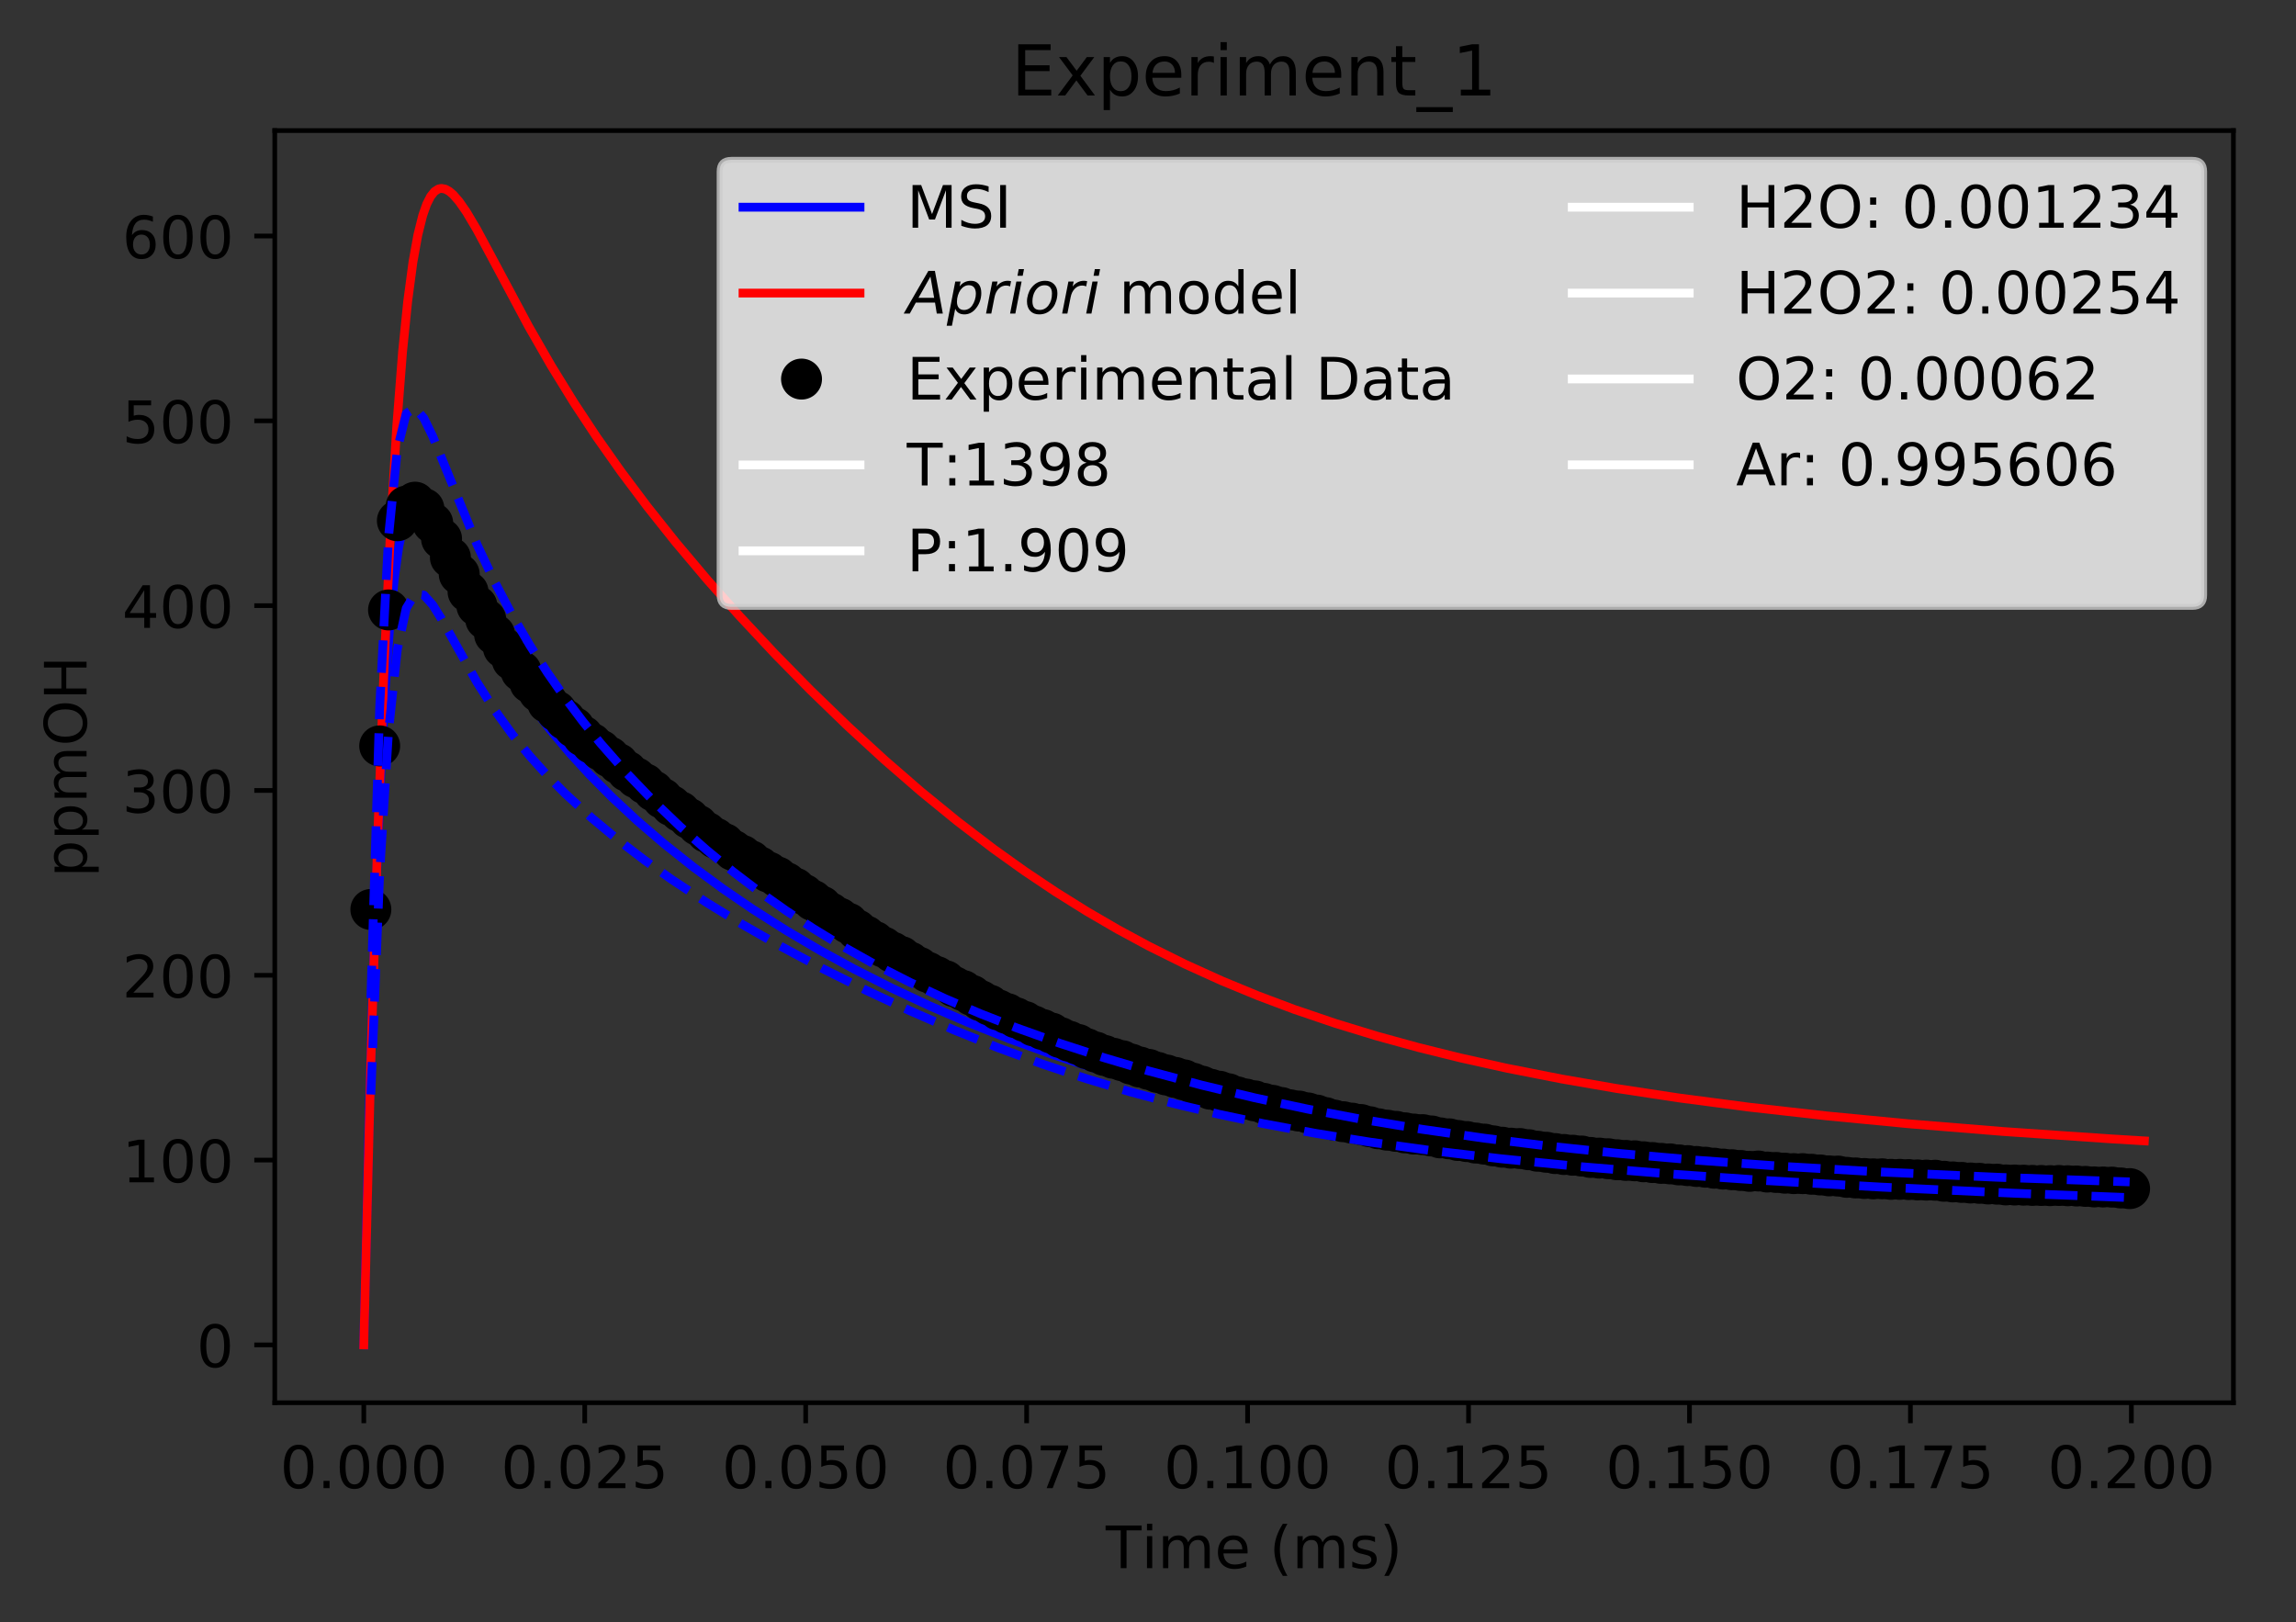 <?xml version="1.0" encoding="utf-8" standalone="no"?>
<!DOCTYPE svg PUBLIC "-//W3C//DTD SVG 1.1//EN"
  "http://www.w3.org/Graphics/SVG/1.1/DTD/svg11.dtd">
<!-- Created with matplotlib (https://matplotlib.org/) -->
<svg height="277.314pt" version="1.1" viewBox="0 0 392.466 277.314" width="392.466pt" xmlns="http://www.w3.org/2000/svg" xmlns:xlink="http://www.w3.org/1999/xlink">
 <rect x="0" y="0" width="392.466" height="277.314" fill="#333333" stroke="none"/>
 <defs>
  <style type="text/css">
*{stroke-linecap:butt;stroke-linejoin:round;}
  </style>
 </defs>
 <g id="figure_1">
  <g id="patch_1">
   <path d="M 0 277.314 
L 392.466 277.314 
L 392.466 0 
L 0 0 
z
" style="fill:none;"/>
  </g>
  <g id="axes_1">
   <g id="patch_2">
    <path d="M 46.966 239.758 
L 381.766 239.758 
L 381.766 22.318 
L 46.966 22.318 
z
" style="fill:none;"/>
   </g>
   <g id="matplotlib.axis_1">
    <g id="xtick_1">
     <g id="line2d_1">
      <defs>
       <path d="M 0 0 
L 0 3.5 
" id="mb2e612579d" style="stroke:#000000;stroke-width:0.8;"/>
      </defs>
      <g>
       <use style="stroke:#000000;stroke-width:0.8;" x="62.184" xlink:href="#mb2e612579d" y="239.758"/>
      </g>
     </g>
     <g id="text_1">
      <!-- 0.000 -->
      <defs>
       <path d="M 31.781 66.406 
Q 24.172 66.406 20.328 58.906 
Q 16.5 51.422 16.5 36.375 
Q 16.5 21.391 20.328 13.891 
Q 24.172 6.391 31.781 6.391 
Q 39.453 6.391 43.281 13.891 
Q 47.125 21.391 47.125 36.375 
Q 47.125 51.422 43.281 58.906 
Q 39.453 66.406 31.781 66.406 
z
M 31.781 74.219 
Q 44.047 74.219 50.516 64.516 
Q 56.984 54.828 56.984 36.375 
Q 56.984 17.969 50.516 8.266 
Q 44.047 -1.422 31.781 -1.422 
Q 19.531 -1.422 13.062 8.266 
Q 6.594 17.969 6.594 36.375 
Q 6.594 54.828 13.062 64.516 
Q 19.531 74.219 31.781 74.219 
z
" id="DejaVuSans-48"/>
       <path d="M 10.688 12.406 
L 21 12.406 
L 21 0 
L 10.688 0 
z
" id="DejaVuSans-46"/>
      </defs>
      <g transform="translate(47.87 254.357)scale(0.1 -0.1)">
       <use xlink:href="#DejaVuSans-48"/>
       <use x="63.623" xlink:href="#DejaVuSans-46"/>
       <use x="95.41" xlink:href="#DejaVuSans-48"/>
       <use x="159.033" xlink:href="#DejaVuSans-48"/>
       <use x="222.656" xlink:href="#DejaVuSans-48"/>
      </g>
     </g>
    </g>
    <g id="xtick_2">
     <g id="line2d_2">
      <g>
       <use style="stroke:#000000;stroke-width:0.8;" x="99.952" xlink:href="#mb2e612579d" y="239.758"/>
      </g>
     </g>
     <g id="text_2">
      <!-- 0.025 -->
      <defs>
       <path d="M 19.188 8.297 
L 53.609 8.297 
L 53.609 0 
L 7.328 0 
L 7.328 8.297 
Q 12.938 14.109 22.625 23.891 
Q 32.328 33.688 34.812 36.531 
Q 39.547 41.844 41.422 45.531 
Q 43.312 49.219 43.312 52.781 
Q 43.312 58.594 39.234 62.25 
Q 35.156 65.922 28.609 65.922 
Q 23.969 65.922 18.812 64.312 
Q 13.672 62.703 7.812 59.422 
L 7.812 69.391 
Q 13.766 71.781 18.938 73 
Q 24.125 74.219 28.422 74.219 
Q 39.75 74.219 46.484 68.547 
Q 53.219 62.891 53.219 53.422 
Q 53.219 48.922 51.531 44.891 
Q 49.859 40.875 45.406 35.406 
Q 44.188 33.984 37.641 27.219 
Q 31.109 20.453 19.188 8.297 
z
" id="DejaVuSans-50"/>
       <path d="M 10.797 72.906 
L 49.516 72.906 
L 49.516 64.594 
L 19.828 64.594 
L 19.828 46.734 
Q 21.969 47.469 24.109 47.828 
Q 26.266 48.188 28.422 48.188 
Q 40.625 48.188 47.75 41.5 
Q 54.891 34.812 54.891 23.391 
Q 54.891 11.625 47.562 5.094 
Q 40.234 -1.422 26.906 -1.422 
Q 22.312 -1.422 17.547 -0.641 
Q 12.797 0.141 7.719 1.703 
L 7.719 11.625 
Q 12.109 9.234 16.797 8.062 
Q 21.484 6.891 26.703 6.891 
Q 35.156 6.891 40.078 11.328 
Q 45.016 15.766 45.016 23.391 
Q 45.016 31 40.078 35.438 
Q 35.156 39.891 26.703 39.891 
Q 22.75 39.891 18.812 39.016 
Q 14.891 38.141 10.797 36.281 
z
" id="DejaVuSans-53"/>
      </defs>
      <g transform="translate(85.637 254.357)scale(0.1 -0.1)">
       <use xlink:href="#DejaVuSans-48"/>
       <use x="63.623" xlink:href="#DejaVuSans-46"/>
       <use x="95.41" xlink:href="#DejaVuSans-48"/>
       <use x="159.033" xlink:href="#DejaVuSans-50"/>
       <use x="222.656" xlink:href="#DejaVuSans-53"/>
      </g>
     </g>
    </g>
    <g id="xtick_3">
     <g id="line2d_3">
      <g>
       <use style="stroke:#000000;stroke-width:0.8;" x="137.719" xlink:href="#mb2e612579d" y="239.758"/>
      </g>
     </g>
     <g id="text_3">
      <!-- 0.050 -->
      <g transform="translate(123.405 254.357)scale(0.1 -0.1)">
       <use xlink:href="#DejaVuSans-48"/>
       <use x="63.623" xlink:href="#DejaVuSans-46"/>
       <use x="95.41" xlink:href="#DejaVuSans-48"/>
       <use x="159.033" xlink:href="#DejaVuSans-53"/>
       <use x="222.656" xlink:href="#DejaVuSans-48"/>
      </g>
     </g>
    </g>
    <g id="xtick_4">
     <g id="line2d_4">
      <g>
       <use style="stroke:#000000;stroke-width:0.8;" x="175.487" xlink:href="#mb2e612579d" y="239.758"/>
      </g>
     </g>
     <g id="text_4">
      <!-- 0.075 -->
      <defs>
       <path d="M 8.203 72.906 
L 55.078 72.906 
L 55.078 68.703 
L 28.609 0 
L 18.312 0 
L 43.219 64.594 
L 8.203 64.594 
z
" id="DejaVuSans-55"/>
      </defs>
      <g transform="translate(161.173 254.357)scale(0.1 -0.1)">
       <use xlink:href="#DejaVuSans-48"/>
       <use x="63.623" xlink:href="#DejaVuSans-46"/>
       <use x="95.41" xlink:href="#DejaVuSans-48"/>
       <use x="159.033" xlink:href="#DejaVuSans-55"/>
       <use x="222.656" xlink:href="#DejaVuSans-53"/>
      </g>
     </g>
    </g>
    <g id="xtick_5">
     <g id="line2d_5">
      <g>
       <use style="stroke:#000000;stroke-width:0.8;" x="213.255" xlink:href="#mb2e612579d" y="239.758"/>
      </g>
     </g>
     <g id="text_5">
      <!-- 0.100 -->
      <defs>
       <path d="M 12.406 8.297 
L 28.516 8.297 
L 28.516 63.922 
L 10.984 60.406 
L 10.984 69.391 
L 28.422 72.906 
L 38.281 72.906 
L 38.281 8.297 
L 54.391 8.297 
L 54.391 0 
L 12.406 0 
z
" id="DejaVuSans-49"/>
      </defs>
      <g transform="translate(198.941 254.357)scale(0.1 -0.1)">
       <use xlink:href="#DejaVuSans-48"/>
       <use x="63.623" xlink:href="#DejaVuSans-46"/>
       <use x="95.41" xlink:href="#DejaVuSans-49"/>
       <use x="159.033" xlink:href="#DejaVuSans-48"/>
       <use x="222.656" xlink:href="#DejaVuSans-48"/>
      </g>
     </g>
    </g>
    <g id="xtick_6">
     <g id="line2d_6">
      <g>
       <use style="stroke:#000000;stroke-width:0.8;" x="251.023" xlink:href="#mb2e612579d" y="239.758"/>
      </g>
     </g>
     <g id="text_6">
      <!-- 0.125 -->
      <g transform="translate(236.708 254.357)scale(0.1 -0.1)">
       <use xlink:href="#DejaVuSans-48"/>
       <use x="63.623" xlink:href="#DejaVuSans-46"/>
       <use x="95.41" xlink:href="#DejaVuSans-49"/>
       <use x="159.033" xlink:href="#DejaVuSans-50"/>
       <use x="222.656" xlink:href="#DejaVuSans-53"/>
      </g>
     </g>
    </g>
    <g id="xtick_7">
     <g id="line2d_7">
      <g>
       <use style="stroke:#000000;stroke-width:0.8;" x="288.79" xlink:href="#mb2e612579d" y="239.758"/>
      </g>
     </g>
     <g id="text_7">
      <!-- 0.150 -->
      <g transform="translate(274.476 254.357)scale(0.1 -0.1)">
       <use xlink:href="#DejaVuSans-48"/>
       <use x="63.623" xlink:href="#DejaVuSans-46"/>
       <use x="95.41" xlink:href="#DejaVuSans-49"/>
       <use x="159.033" xlink:href="#DejaVuSans-53"/>
       <use x="222.656" xlink:href="#DejaVuSans-48"/>
      </g>
     </g>
    </g>
    <g id="xtick_8">
     <g id="line2d_8">
      <g>
       <use style="stroke:#000000;stroke-width:0.8;" x="326.558" xlink:href="#mb2e612579d" y="239.758"/>
      </g>
     </g>
     <g id="text_8">
      <!-- 0.175 -->
      <g transform="translate(312.244 254.357)scale(0.1 -0.1)">
       <use xlink:href="#DejaVuSans-48"/>
       <use x="63.623" xlink:href="#DejaVuSans-46"/>
       <use x="95.41" xlink:href="#DejaVuSans-49"/>
       <use x="159.033" xlink:href="#DejaVuSans-55"/>
       <use x="222.656" xlink:href="#DejaVuSans-53"/>
      </g>
     </g>
    </g>
    <g id="xtick_9">
     <g id="line2d_9">
      <g>
       <use style="stroke:#000000;stroke-width:0.8;" x="364.326" xlink:href="#mb2e612579d" y="239.758"/>
      </g>
     </g>
     <g id="text_9">
      <!-- 0.200 -->
      <g transform="translate(350.012 254.357)scale(0.1 -0.1)">
       <use xlink:href="#DejaVuSans-48"/>
       <use x="63.623" xlink:href="#DejaVuSans-46"/>
       <use x="95.41" xlink:href="#DejaVuSans-50"/>
       <use x="159.033" xlink:href="#DejaVuSans-48"/>
       <use x="222.656" xlink:href="#DejaVuSans-48"/>
      </g>
     </g>
    </g>
    <g id="text_10">
     <!-- Time (ms) -->
     <defs>
      <path d="M -0.297 72.906 
L 61.375 72.906 
L 61.375 64.594 
L 35.5 64.594 
L 35.5 0 
L 25.594 0 
L 25.594 64.594 
L -0.297 64.594 
z
" id="DejaVuSans-84"/>
      <path d="M 9.422 54.688 
L 18.406 54.688 
L 18.406 0 
L 9.422 0 
z
M 9.422 75.984 
L 18.406 75.984 
L 18.406 64.594 
L 9.422 64.594 
z
" id="DejaVuSans-105"/>
      <path d="M 52 44.188 
Q 55.375 50.25 60.062 53.125 
Q 64.75 56 71.094 56 
Q 79.641 56 84.281 50.016 
Q 88.922 44.047 88.922 33.016 
L 88.922 0 
L 79.891 0 
L 79.891 32.719 
Q 79.891 40.578 77.094 44.375 
Q 74.312 48.188 68.609 48.188 
Q 61.625 48.188 57.562 43.547 
Q 53.516 38.922 53.516 30.906 
L 53.516 0 
L 44.484 0 
L 44.484 32.719 
Q 44.484 40.625 41.703 44.406 
Q 38.922 48.188 33.109 48.188 
Q 26.219 48.188 22.156 43.531 
Q 18.109 38.875 18.109 30.906 
L 18.109 0 
L 9.078 0 
L 9.078 54.688 
L 18.109 54.688 
L 18.109 46.188 
Q 21.188 51.219 25.484 53.609 
Q 29.781 56 35.688 56 
Q 41.656 56 45.828 52.969 
Q 50 49.953 52 44.188 
z
" id="DejaVuSans-109"/>
      <path d="M 56.203 29.594 
L 56.203 25.203 
L 14.891 25.203 
Q 15.484 15.922 20.484 11.062 
Q 25.484 6.203 34.422 6.203 
Q 39.594 6.203 44.453 7.469 
Q 49.312 8.734 54.109 11.281 
L 54.109 2.781 
Q 49.266 0.734 44.188 -0.344 
Q 39.109 -1.422 33.891 -1.422 
Q 20.797 -1.422 13.156 6.188 
Q 5.516 13.812 5.516 26.812 
Q 5.516 40.234 12.766 48.109 
Q 20.016 56 32.328 56 
Q 43.359 56 49.781 48.891 
Q 56.203 41.797 56.203 29.594 
z
M 47.219 32.234 
Q 47.125 39.594 43.094 43.984 
Q 39.062 48.391 32.422 48.391 
Q 24.906 48.391 20.391 44.141 
Q 15.875 39.891 15.188 32.172 
z
" id="DejaVuSans-101"/>
      <path id="DejaVuSans-32"/>
      <path d="M 31 75.875 
Q 24.469 64.656 21.281 53.656 
Q 18.109 42.672 18.109 31.391 
Q 18.109 20.125 21.312 9.062 
Q 24.516 -2 31 -13.188 
L 23.188 -13.188 
Q 15.875 -1.703 12.234 9.375 
Q 8.594 20.453 8.594 31.391 
Q 8.594 42.281 12.203 53.312 
Q 15.828 64.359 23.188 75.875 
z
" id="DejaVuSans-40"/>
      <path d="M 44.281 53.078 
L 44.281 44.578 
Q 40.484 46.531 36.375 47.5 
Q 32.281 48.484 27.875 48.484 
Q 21.188 48.484 17.844 46.438 
Q 14.5 44.391 14.5 40.281 
Q 14.5 37.156 16.891 35.375 
Q 19.281 33.594 26.516 31.984 
L 29.594 31.297 
Q 39.156 29.25 43.188 25.516 
Q 47.219 21.781 47.219 15.094 
Q 47.219 7.469 41.188 3.016 
Q 35.156 -1.422 24.609 -1.422 
Q 20.219 -1.422 15.453 -0.562 
Q 10.688 0.297 5.422 2 
L 5.422 11.281 
Q 10.406 8.688 15.234 7.391 
Q 20.062 6.109 24.812 6.109 
Q 31.156 6.109 34.562 8.281 
Q 37.984 10.453 37.984 14.406 
Q 37.984 18.062 35.516 20.016 
Q 33.062 21.969 24.703 23.781 
L 21.578 24.516 
Q 13.234 26.266 9.516 29.906 
Q 5.812 33.547 5.812 39.891 
Q 5.812 47.609 11.281 51.797 
Q 16.75 56 26.812 56 
Q 31.781 56 36.172 55.266 
Q 40.578 54.547 44.281 53.078 
z
" id="DejaVuSans-115"/>
      <path d="M 8.016 75.875 
L 15.828 75.875 
Q 23.141 64.359 26.781 53.312 
Q 30.422 42.281 30.422 31.391 
Q 30.422 20.453 26.781 9.375 
Q 23.141 -1.703 15.828 -13.188 
L 8.016 -13.188 
Q 14.5 -2 17.703 9.062 
Q 20.906 20.125 20.906 31.391 
Q 20.906 42.672 17.703 53.656 
Q 14.5 64.656 8.016 75.875 
z
" id="DejaVuSans-41"/>
     </defs>
     <g transform="translate(189.012 268.035)scale(0.1 -0.1)">
      <use xlink:href="#DejaVuSans-84"/>
      <use x="61.037" xlink:href="#DejaVuSans-105"/>
      <use x="88.82" xlink:href="#DejaVuSans-109"/>
      <use x="186.232" xlink:href="#DejaVuSans-101"/>
      <use x="247.756" xlink:href="#DejaVuSans-32"/>
      <use x="279.543" xlink:href="#DejaVuSans-40"/>
      <use x="318.557" xlink:href="#DejaVuSans-109"/>
      <use x="415.969" xlink:href="#DejaVuSans-115"/>
      <use x="468.068" xlink:href="#DejaVuSans-41"/>
     </g>
    </g>
   </g>
   <g id="matplotlib.axis_2">
    <g id="ytick_1">
     <g id="line2d_10">
      <defs>
       <path d="M 0 0 
L -3.5 0 
" id="m7de532d01d" style="stroke:#000000;stroke-width:0.8;"/>
      </defs>
      <g>
       <use style="stroke:#000000;stroke-width:0.8;" x="46.966" xlink:href="#m7de532d01d" y="229.874"/>
      </g>
     </g>
     <g id="text_11">
      <!-- 0 -->
      <g transform="translate(33.603 233.674)scale(0.1 -0.1)">
       <use xlink:href="#DejaVuSans-48"/>
      </g>
     </g>
    </g>
    <g id="ytick_2">
     <g id="line2d_11">
      <g>
       <use style="stroke:#000000;stroke-width:0.8;" x="46.966" xlink:href="#m7de532d01d" y="198.285"/>
      </g>
     </g>
     <g id="text_12">
      <!-- 100 -->
      <g transform="translate(20.878 202.085)scale(0.1 -0.1)">
       <use xlink:href="#DejaVuSans-49"/>
       <use x="63.623" xlink:href="#DejaVuSans-48"/>
       <use x="127.246" xlink:href="#DejaVuSans-48"/>
      </g>
     </g>
    </g>
    <g id="ytick_3">
     <g id="line2d_12">
      <g>
       <use style="stroke:#000000;stroke-width:0.8;" x="46.966" xlink:href="#m7de532d01d" y="166.696"/>
      </g>
     </g>
     <g id="text_13">
      <!-- 200 -->
      <g transform="translate(20.878 170.496)scale(0.1 -0.1)">
       <use xlink:href="#DejaVuSans-50"/>
       <use x="63.623" xlink:href="#DejaVuSans-48"/>
       <use x="127.246" xlink:href="#DejaVuSans-48"/>
      </g>
     </g>
    </g>
    <g id="ytick_4">
     <g id="line2d_13">
      <g>
       <use style="stroke:#000000;stroke-width:0.8;" x="46.966" xlink:href="#m7de532d01d" y="135.107"/>
      </g>
     </g>
     <g id="text_14">
      <!-- 300 -->
      <defs>
       <path d="M 40.578 39.312 
Q 47.656 37.797 51.625 33 
Q 55.609 28.219 55.609 21.188 
Q 55.609 10.406 48.188 4.484 
Q 40.766 -1.422 27.094 -1.422 
Q 22.516 -1.422 17.656 -0.516 
Q 12.797 0.391 7.625 2.203 
L 7.625 11.719 
Q 11.719 9.328 16.594 8.109 
Q 21.484 6.891 26.812 6.891 
Q 36.078 6.891 40.938 10.547 
Q 45.797 14.203 45.797 21.188 
Q 45.797 27.641 41.281 31.266 
Q 36.766 34.906 28.719 34.906 
L 20.219 34.906 
L 20.219 43.016 
L 29.109 43.016 
Q 36.375 43.016 40.234 45.922 
Q 44.094 48.828 44.094 54.297 
Q 44.094 59.906 40.109 62.906 
Q 36.141 65.922 28.719 65.922 
Q 24.656 65.922 20.016 65.031 
Q 15.375 64.156 9.812 62.312 
L 9.812 71.094 
Q 15.438 72.656 20.344 73.438 
Q 25.25 74.219 29.594 74.219 
Q 40.828 74.219 47.359 69.109 
Q 53.906 64.016 53.906 55.328 
Q 53.906 49.266 50.438 45.094 
Q 46.969 40.922 40.578 39.312 
z
" id="DejaVuSans-51"/>
      </defs>
      <g transform="translate(20.878 138.906)scale(0.1 -0.1)">
       <use xlink:href="#DejaVuSans-51"/>
       <use x="63.623" xlink:href="#DejaVuSans-48"/>
       <use x="127.246" xlink:href="#DejaVuSans-48"/>
      </g>
     </g>
    </g>
    <g id="ytick_5">
     <g id="line2d_14">
      <g>
       <use style="stroke:#000000;stroke-width:0.8;" x="46.966" xlink:href="#m7de532d01d" y="103.518"/>
      </g>
     </g>
     <g id="text_15">
      <!-- 400 -->
      <defs>
       <path d="M 37.797 64.312 
L 12.891 25.391 
L 37.797 25.391 
z
M 35.203 72.906 
L 47.609 72.906 
L 47.609 25.391 
L 58.016 25.391 
L 58.016 17.188 
L 47.609 17.188 
L 47.609 0 
L 37.797 0 
L 37.797 17.188 
L 4.891 17.188 
L 4.891 26.703 
z
" id="DejaVuSans-52"/>
      </defs>
      <g transform="translate(20.878 107.317)scale(0.1 -0.1)">
       <use xlink:href="#DejaVuSans-52"/>
       <use x="63.623" xlink:href="#DejaVuSans-48"/>
       <use x="127.246" xlink:href="#DejaVuSans-48"/>
      </g>
     </g>
    </g>
    <g id="ytick_6">
     <g id="line2d_15">
      <g>
       <use style="stroke:#000000;stroke-width:0.8;" x="46.966" xlink:href="#m7de532d01d" y="71.929"/>
      </g>
     </g>
     <g id="text_16">
      <!-- 500 -->
      <g transform="translate(20.878 75.728)scale(0.1 -0.1)">
       <use xlink:href="#DejaVuSans-53"/>
       <use x="63.623" xlink:href="#DejaVuSans-48"/>
       <use x="127.246" xlink:href="#DejaVuSans-48"/>
      </g>
     </g>
    </g>
    <g id="ytick_7">
     <g id="line2d_16">
      <g>
       <use style="stroke:#000000;stroke-width:0.8;" x="46.966" xlink:href="#m7de532d01d" y="40.34"/>
      </g>
     </g>
     <g id="text_17">
      <!-- 600 -->
      <defs>
       <path d="M 33.016 40.375 
Q 26.375 40.375 22.484 35.828 
Q 18.609 31.297 18.609 23.391 
Q 18.609 15.531 22.484 10.953 
Q 26.375 6.391 33.016 6.391 
Q 39.656 6.391 43.531 10.953 
Q 47.406 15.531 47.406 23.391 
Q 47.406 31.297 43.531 35.828 
Q 39.656 40.375 33.016 40.375 
z
M 52.594 71.297 
L 52.594 62.312 
Q 48.875 64.062 45.094 64.984 
Q 41.312 65.922 37.594 65.922 
Q 27.828 65.922 22.672 59.328 
Q 17.531 52.734 16.797 39.406 
Q 19.672 43.656 24.016 45.922 
Q 28.375 48.188 33.594 48.188 
Q 44.578 48.188 50.953 41.516 
Q 57.328 34.859 57.328 23.391 
Q 57.328 12.156 50.688 5.359 
Q 44.047 -1.422 33.016 -1.422 
Q 20.359 -1.422 13.672 8.266 
Q 6.984 17.969 6.984 36.375 
Q 6.984 53.656 15.188 63.938 
Q 23.391 74.219 37.203 74.219 
Q 40.922 74.219 44.703 73.484 
Q 48.484 72.75 52.594 71.297 
z
" id="DejaVuSans-54"/>
      </defs>
      <g transform="translate(20.878 44.139)scale(0.1 -0.1)">
       <use xlink:href="#DejaVuSans-54"/>
       <use x="63.623" xlink:href="#DejaVuSans-48"/>
       <use x="127.246" xlink:href="#DejaVuSans-48"/>
      </g>
     </g>
    </g>
    <g id="text_18">
     <!-- ppmOH -->
     <defs>
      <path d="M 18.109 8.203 
L 18.109 -20.797 
L 9.078 -20.797 
L 9.078 54.688 
L 18.109 54.688 
L 18.109 46.391 
Q 20.953 51.266 25.266 53.625 
Q 29.594 56 35.594 56 
Q 45.562 56 51.781 48.094 
Q 58.016 40.188 58.016 27.297 
Q 58.016 14.406 51.781 6.484 
Q 45.562 -1.422 35.594 -1.422 
Q 29.594 -1.422 25.266 0.953 
Q 20.953 3.328 18.109 8.203 
z
M 48.688 27.297 
Q 48.688 37.203 44.609 42.844 
Q 40.531 48.484 33.406 48.484 
Q 26.266 48.484 22.188 42.844 
Q 18.109 37.203 18.109 27.297 
Q 18.109 17.391 22.188 11.75 
Q 26.266 6.109 33.406 6.109 
Q 40.531 6.109 44.609 11.75 
Q 48.688 17.391 48.688 27.297 
z
" id="DejaVuSans-112"/>
      <path d="M 39.406 66.219 
Q 28.656 66.219 22.328 58.203 
Q 16.016 50.203 16.016 36.375 
Q 16.016 22.609 22.328 14.594 
Q 28.656 6.594 39.406 6.594 
Q 50.141 6.594 56.422 14.594 
Q 62.703 22.609 62.703 36.375 
Q 62.703 50.203 56.422 58.203 
Q 50.141 66.219 39.406 66.219 
z
M 39.406 74.219 
Q 54.734 74.219 63.906 63.938 
Q 73.094 53.656 73.094 36.375 
Q 73.094 19.141 63.906 8.859 
Q 54.734 -1.422 39.406 -1.422 
Q 24.031 -1.422 14.812 8.828 
Q 5.609 19.094 5.609 36.375 
Q 5.609 53.656 14.812 63.938 
Q 24.031 74.219 39.406 74.219 
z
" id="DejaVuSans-79"/>
      <path d="M 9.812 72.906 
L 19.672 72.906 
L 19.672 43.016 
L 55.516 43.016 
L 55.516 72.906 
L 65.375 72.906 
L 65.375 0 
L 55.516 0 
L 55.516 34.719 
L 19.672 34.719 
L 19.672 0 
L 9.812 0 
z
" id="DejaVuSans-72"/>
     </defs>
     <g transform="translate(14.798 149.953)rotate(-90)scale(0.1 -0.1)">
      <use xlink:href="#DejaVuSans-112"/>
      <use x="63.477" xlink:href="#DejaVuSans-112"/>
      <use x="126.953" xlink:href="#DejaVuSans-109"/>
      <use x="224.365" xlink:href="#DejaVuSans-79"/>
      <use x="303.076" xlink:href="#DejaVuSans-72"/>
     </g>
    </g>
   </g>
   <g id="line2d_17">
    <path clip-path="url(#p905173bc9e)" d="M 62.184 229.874 
L 63.165 187.813 
L 64.094 156.925 
L 64.992 134.101 
L 65.828 118.119 
L 66.664 106.37 
L 67.407 98.841 
L 68.151 93.529 
L 68.848 90.164 
L 69.407 88.378 
L 69.965 87.247 
L 70.524 86.65 
L 70.942 86.49 
L 71.361 86.536 
L 71.92 86.859 
L 72.618 87.597 
L 73.455 88.837 
L 74.715 91.164 
L 77.035 96.066 
L 80.63 103.623 
L 83.18 108.487 
L 85.73 112.891 
L 88.28 116.886 
L 91.148 120.968 
L 94.028 124.706 
L 97.393 128.706 
L 100.759 132.384 
L 104.606 136.265 
L 108.933 140.291 
L 113.501 144.216 
L 118.55 148.226 
L 123.599 151.939 
L 128.648 155.392 
L 134.418 159.059 
L 140.188 162.458 
L 145.959 165.617 
L 152.45 168.909 
L 158.942 171.948 
L 165.434 174.753 
L 172.646 177.613 
L 179.859 180.222 
L 187.072 182.595 
L 194.285 184.751 
L 202.219 186.888 
L 210.153 188.801 
L 218.461 190.586 
L 227.13 192.235 
L 236.883 193.86 
L 247.72 195.419 
L 258.557 196.755 
L 270.477 198.011 
L 283.545 199.174 
L 298.27 200.269 
L 314.631 201.273 
L 332.689 202.18 
L 355.052 203.083 
L 364.991 203.423 
L 364.991 203.423 
" style="fill:none;stroke:#0000ff;stroke-linecap:square;stroke-width:1.5;"/>
   </g>
   <g id="line2d_18">
    <path clip-path="url(#p905173bc9e)" d="M 62.184 229.874 
L 63.388 181.691 
L 64.605 141.825 
L 65.711 112.594 
L 66.817 89.339 
L 67.813 72.91 
L 68.809 60.158 
L 69.694 51.456 
L 70.585 44.802 
L 71.422 40.161 
L 72.259 36.812 
L 72.929 34.907 
L 73.599 33.579 
L 74.268 32.736 
L 74.938 32.302 
L 75.44 32.202 
L 76.11 32.323 
L 76.78 32.689 
L 77.453 33.259 
L 78.465 34.416 
L 79.73 36.234 
L 81.5 39.218 
L 84.565 44.93 
L 90.368 55.795 
L 94.237 62.536 
L 98.105 68.813 
L 101.973 74.67 
L 106.16 80.607 
L 110.701 86.655 
L 115.457 92.628 
L 120.893 99.081 
L 126.328 105.203 
L 132.443 111.749 
L 138.546 117.963 
L 144.989 124.197 
L 151.193 129.888 
L 157.398 135.271 
L 163.602 140.338 
L 169.806 145.08 
L 175.124 148.883 
L 180.442 152.446 
L 185.76 155.771 
L 191.078 158.865 
L 196.395 161.736 
L 202.6 164.817 
L 208.804 167.629 
L 215.008 170.191 
L 221.212 172.523 
L 228.303 174.934 
L 235.393 177.1 
L 242.484 179.049 
L 249.574 180.806 
L 257.583 182.585 
L 266.927 184.422 
L 276.271 186.039 
L 286.95 187.659 
L 298.964 189.236 
L 312.331 190.741 
L 326.369 192.09 
L 342.412 193.399 
L 360.496 194.637 
L 366.547 195.005 
L 366.547 195.005 
" style="fill:none;stroke:#ff0000;stroke-linecap:square;stroke-width:1.5;"/>
   </g>
   <g id="line2d_19">
    <defs>
     <path d="M 0 3 
C 0.796 3 1.559 2.684 2.121 2.121 
C 2.684 1.559 3 0.796 3 0 
C 3 -0.796 2.684 -1.559 2.121 -2.121 
C 1.559 -2.684 0.796 -3 0 -3 
C -0.796 -3 -1.559 -2.684 -2.121 -2.121 
C -2.684 -1.559 -3 -0.796 -3 0 
C -3 0.796 -2.684 1.559 -2.121 2.121 
C -1.559 2.684 -0.796 3 0 3 
z
" id="m6f3376ea17" style="stroke:#000000;"/>
    </defs>
    <g clip-path="url(#p905173bc9e)">
     <use style="stroke:#000000;" x="63.392" xlink:href="#m6f3376ea17" y="155.451"/>
     <use style="stroke:#000000;" x="64.903" xlink:href="#m6f3376ea17" y="127.491"/>
     <use style="stroke:#000000;" x="66.414" xlink:href="#m6f3376ea17" y="104.254"/>
     <use style="stroke:#000000;" x="67.925" xlink:href="#m6f3376ea17" y="89.009"/>
     <use style="stroke:#000000;" x="69.435" xlink:href="#m6f3376ea17" y="86.511"/>
     <use style="stroke:#000000;" x="70.946" xlink:href="#m6f3376ea17" y="85.835"/>
     <use style="stroke:#000000;" x="72.457" xlink:href="#m6f3376ea17" y="86.928"/>
     <use style="stroke:#000000;" x="73.967" xlink:href="#m6f3376ea17" y="89.41"/>
     <use style="stroke:#000000;" x="75.478" xlink:href="#m6f3376ea17" y="92.096"/>
     <use style="stroke:#000000;" x="76.989" xlink:href="#m6f3376ea17" y="95.292"/>
     <use style="stroke:#000000;" x="78.499" xlink:href="#m6f3376ea17" y="98.154"/>
     <use style="stroke:#000000;" x="80.01" xlink:href="#m6f3376ea17" y="101.162"/>
     <use style="stroke:#000000;" x="81.521" xlink:href="#m6f3376ea17" y="103.562"/>
     <use style="stroke:#000000;" x="83.032" xlink:href="#m6f3376ea17" y="105.862"/>
     <use style="stroke:#000000;" x="84.542" xlink:href="#m6f3376ea17" y="108.446"/>
     <use style="stroke:#000000;" x="86.053" xlink:href="#m6f3376ea17" y="110.717"/>
     <use style="stroke:#000000;" x="87.564" xlink:href="#m6f3376ea17" y="112.815"/>
     <use style="stroke:#000000;" x="89.074" xlink:href="#m6f3376ea17" y="114.739"/>
     <use style="stroke:#000000;" x="90.585" xlink:href="#m6f3376ea17" y="116.703"/>
     <use style="stroke:#000000;" x="92.096" xlink:href="#m6f3376ea17" y="118.264"/>
     <use style="stroke:#000000;" x="93.607" xlink:href="#m6f3376ea17" y="120.115"/>
     <use style="stroke:#000000;" x="95.117" xlink:href="#m6f3376ea17" y="121.546"/>
     <use style="stroke:#000000;" x="96.628" xlink:href="#m6f3376ea17" y="123.009"/>
     <use style="stroke:#000000;" x="98.139" xlink:href="#m6f3376ea17" y="124.342"/>
     <use style="stroke:#000000;" x="99.649" xlink:href="#m6f3376ea17" y="125.804"/>
     <use style="stroke:#000000;" x="101.16" xlink:href="#m6f3376ea17" y="127.068"/>
     <use style="stroke:#000000;" x="102.671" xlink:href="#m6f3376ea17" y="128.23"/>
     <use style="stroke:#000000;" x="104.182" xlink:href="#m6f3376ea17" y="129.383"/>
     <use style="stroke:#000000;" x="105.692" xlink:href="#m6f3376ea17" y="130.524"/>
     <use style="stroke:#000000;" x="107.203" xlink:href="#m6f3376ea17" y="131.822"/>
     <use style="stroke:#000000;" x="108.714" xlink:href="#m6f3376ea17" y="132.943"/>
     <use style="stroke:#000000;" x="110.224" xlink:href="#m6f3376ea17" y="133.964"/>
     <use style="stroke:#000000;" x="111.735" xlink:href="#m6f3376ea17" y="135.205"/>
     <use style="stroke:#000000;" x="113.246" xlink:href="#m6f3376ea17" y="136.462"/>
     <use style="stroke:#000000;" x="114.757" xlink:href="#m6f3376ea17" y="137.701"/>
     <use style="stroke:#000000;" x="116.267" xlink:href="#m6f3376ea17" y="138.734"/>
     <use style="stroke:#000000;" x="117.778" xlink:href="#m6f3376ea17" y="139.899"/>
     <use style="stroke:#000000;" x="119.289" xlink:href="#m6f3376ea17" y="141.059"/>
     <use style="stroke:#000000;" x="120.799" xlink:href="#m6f3376ea17" y="142.259"/>
     <use style="stroke:#000000;" x="122.31" xlink:href="#m6f3376ea17" y="143.276"/>
     <use style="stroke:#000000;" x="123.821" xlink:href="#m6f3376ea17" y="144.195"/>
     <use style="stroke:#000000;" x="125.331" xlink:href="#m6f3376ea17" y="145.348"/>
     <use style="stroke:#000000;" x="126.842" xlink:href="#m6f3376ea17" y="146.201"/>
     <use style="stroke:#000000;" x="128.353" xlink:href="#m6f3376ea17" y="147.13"/>
     <use style="stroke:#000000;" x="129.864" xlink:href="#m6f3376ea17" y="148.176"/>
     <use style="stroke:#000000;" x="131.374" xlink:href="#m6f3376ea17" y="149.07"/>
     <use style="stroke:#000000;" x="132.885" xlink:href="#m6f3376ea17" y="149.9"/>
     <use style="stroke:#000000;" x="134.396" xlink:href="#m6f3376ea17" y="150.877"/>
     <use style="stroke:#000000;" x="135.906" xlink:href="#m6f3376ea17" y="151.808"/>
     <use style="stroke:#000000;" x="137.417" xlink:href="#m6f3376ea17" y="152.889"/>
     <use style="stroke:#000000;" x="138.928" xlink:href="#m6f3376ea17" y="153.89"/>
     <use style="stroke:#000000;" x="140.439" xlink:href="#m6f3376ea17" y="154.895"/>
     <use style="stroke:#000000;" x="141.949" xlink:href="#m6f3376ea17" y="156.032"/>
     <use style="stroke:#000000;" x="143.46" xlink:href="#m6f3376ea17" y="156.916"/>
     <use style="stroke:#000000;" x="144.971" xlink:href="#m6f3376ea17" y="157.795"/>
     <use style="stroke:#000000;" x="146.481" xlink:href="#m6f3376ea17" y="158.944"/>
     <use style="stroke:#000000;" x="147.992" xlink:href="#m6f3376ea17" y="159.968"/>
     <use style="stroke:#000000;" x="149.503" xlink:href="#m6f3376ea17" y="160.919"/>
     <use style="stroke:#000000;" x="151.014" xlink:href="#m6f3376ea17" y="161.873"/>
     <use style="stroke:#000000;" x="152.524" xlink:href="#m6f3376ea17" y="162.751"/>
     <use style="stroke:#000000;" x="154.035" xlink:href="#m6f3376ea17" y="163.496"/>
     <use style="stroke:#000000;" x="155.546" xlink:href="#m6f3376ea17" y="164.45"/>
     <use style="stroke:#000000;" x="157.056" xlink:href="#m6f3376ea17" y="165.316"/>
     <use style="stroke:#000000;" x="158.567" xlink:href="#m6f3376ea17" y="166.175"/>
     <use style="stroke:#000000;" x="160.078" xlink:href="#m6f3376ea17" y="166.914"/>
     <use style="stroke:#000000;" x="161.589" xlink:href="#m6f3376ea17" y="167.622"/>
     <use style="stroke:#000000;" x="163.099" xlink:href="#m6f3376ea17" y="168.645"/>
     <use style="stroke:#000000;" x="164.61" xlink:href="#m6f3376ea17" y="169.306"/>
     <use style="stroke:#000000;" x="166.121" xlink:href="#m6f3376ea17" y="170.133"/>
     <use style="stroke:#000000;" x="167.631" xlink:href="#m6f3376ea17" y="171.043"/>
     <use style="stroke:#000000;" x="169.142" xlink:href="#m6f3376ea17" y="171.792"/>
     <use style="stroke:#000000;" x="170.653" xlink:href="#m6f3376ea17" y="172.622"/>
     <use style="stroke:#000000;" x="172.163" xlink:href="#m6f3376ea17" y="173.251"/>
     <use style="stroke:#000000;" x="173.674" xlink:href="#m6f3376ea17" y="173.965"/>
     <use style="stroke:#000000;" x="175.185" xlink:href="#m6f3376ea17" y="174.606"/>
     <use style="stroke:#000000;" x="176.696" xlink:href="#m6f3376ea17" y="175.358"/>
     <use style="stroke:#000000;" x="178.206" xlink:href="#m6f3376ea17" y="175.965"/>
     <use style="stroke:#000000;" x="179.717" xlink:href="#m6f3376ea17" y="176.571"/>
     <use style="stroke:#000000;" x="181.228" xlink:href="#m6f3376ea17" y="177.336"/>
     <use style="stroke:#000000;" x="182.738" xlink:href="#m6f3376ea17" y="177.964"/>
     <use style="stroke:#000000;" x="184.249" xlink:href="#m6f3376ea17" y="178.52"/>
     <use style="stroke:#000000;" x="185.76" xlink:href="#m6f3376ea17" y="179.247"/>
     <use style="stroke:#000000;" x="187.271" xlink:href="#m6f3376ea17" y="179.822"/>
     <use style="stroke:#000000;" x="188.781" xlink:href="#m6f3376ea17" y="180.403"/>
     <use style="stroke:#000000;" x="190.292" xlink:href="#m6f3376ea17" y="180.883"/>
     <use style="stroke:#000000;" x="191.803" xlink:href="#m6f3376ea17" y="181.297"/>
     <use style="stroke:#000000;" x="193.313" xlink:href="#m6f3376ea17" y="181.872"/>
     <use style="stroke:#000000;" x="194.824" xlink:href="#m6f3376ea17" y="182.38"/>
     <use style="stroke:#000000;" x="196.335" xlink:href="#m6f3376ea17" y="182.781"/>
     <use style="stroke:#000000;" x="197.846" xlink:href="#m6f3376ea17" y="183.293"/>
     <use style="stroke:#000000;" x="199.356" xlink:href="#m6f3376ea17" y="183.735"/>
     <use style="stroke:#000000;" x="200.867" xlink:href="#m6f3376ea17" y="184.152"/>
     <use style="stroke:#000000;" x="202.378" xlink:href="#m6f3376ea17" y="184.573"/>
     <use style="stroke:#000000;" x="203.888" xlink:href="#m6f3376ea17" y="185.141"/>
     <use style="stroke:#000000;" x="205.399" xlink:href="#m6f3376ea17" y="185.647"/>
     <use style="stroke:#000000;" x="206.91" xlink:href="#m6f3376ea17" y="186.171"/>
     <use style="stroke:#000000;" x="208.421" xlink:href="#m6f3376ea17" y="186.515"/>
     <use style="stroke:#000000;" x="209.931" xlink:href="#m6f3376ea17" y="186.942"/>
     <use style="stroke:#000000;" x="211.442" xlink:href="#m6f3376ea17" y="187.479"/>
     <use style="stroke:#000000;" x="212.953" xlink:href="#m6f3376ea17" y="187.852"/>
     <use style="stroke:#000000;" x="214.463" xlink:href="#m6f3376ea17" y="188.161"/>
     <use style="stroke:#000000;" x="215.974" xlink:href="#m6f3376ea17" y="188.584"/>
     <use style="stroke:#000000;" x="217.485" xlink:href="#m6f3376ea17" y="188.926"/>
     <use style="stroke:#000000;" x="218.995" xlink:href="#m6f3376ea17" y="189.298"/>
     <use style="stroke:#000000;" x="220.506" xlink:href="#m6f3376ea17" y="189.693"/>
     <use style="stroke:#000000;" x="222.017" xlink:href="#m6f3376ea17" y="189.905"/>
     <use style="stroke:#000000;" x="223.528" xlink:href="#m6f3376ea17" y="190.221"/>
     <use style="stroke:#000000;" x="225.038" xlink:href="#m6f3376ea17" y="190.587"/>
     <use style="stroke:#000000;" x="226.549" xlink:href="#m6f3376ea17" y="191.023"/>
     <use style="stroke:#000000;" x="228.06" xlink:href="#m6f3376ea17" y="191.45"/>
     <use style="stroke:#000000;" x="229.57" xlink:href="#m6f3376ea17" y="191.724"/>
     <use style="stroke:#000000;" x="231.081" xlink:href="#m6f3376ea17" y="191.971"/>
     <use style="stroke:#000000;" x="232.592" xlink:href="#m6f3376ea17" y="192.205"/>
     <use style="stroke:#000000;" x="234.103" xlink:href="#m6f3376ea17" y="192.58"/>
     <use style="stroke:#000000;" x="235.613" xlink:href="#m6f3376ea17" y="192.937"/>
     <use style="stroke:#000000;" x="237.124" xlink:href="#m6f3376ea17" y="193.174"/>
     <use style="stroke:#000000;" x="238.635" xlink:href="#m6f3376ea17" y="193.376"/>
     <use style="stroke:#000000;" x="240.145" xlink:href="#m6f3376ea17" y="193.629"/>
     <use style="stroke:#000000;" x="241.656" xlink:href="#m6f3376ea17" y="193.838"/>
     <use style="stroke:#000000;" x="243.167" xlink:href="#m6f3376ea17" y="193.936"/>
     <use style="stroke:#000000;" x="244.678" xlink:href="#m6f3376ea17" y="194.163"/>
     <use style="stroke:#000000;" x="246.188" xlink:href="#m6f3376ea17" y="194.492"/>
     <use style="stroke:#000000;" x="247.699" xlink:href="#m6f3376ea17" y="194.653"/>
     <use style="stroke:#000000;" x="249.21" xlink:href="#m6f3376ea17" y="194.934"/>
     <use style="stroke:#000000;" x="250.72" xlink:href="#m6f3376ea17" y="195.12"/>
     <use style="stroke:#000000;" x="252.231" xlink:href="#m6f3376ea17" y="195.373"/>
     <use style="stroke:#000000;" x="253.742" xlink:href="#m6f3376ea17" y="195.559"/>
     <use style="stroke:#000000;" x="255.253" xlink:href="#m6f3376ea17" y="195.859"/>
     <use style="stroke:#000000;" x="256.763" xlink:href="#m6f3376ea17" y="196.084"/>
     <use style="stroke:#000000;" x="258.274" xlink:href="#m6f3376ea17" y="196.251"/>
     <use style="stroke:#000000;" x="259.785" xlink:href="#m6f3376ea17" y="196.311"/>
     <use style="stroke:#000000;" x="261.295" xlink:href="#m6f3376ea17" y="196.516"/>
     <use style="stroke:#000000;" x="262.806" xlink:href="#m6f3376ea17" y="196.772"/>
     <use style="stroke:#000000;" x="264.317" xlink:href="#m6f3376ea17" y="196.946"/>
     <use style="stroke:#000000;" x="265.827" xlink:href="#m6f3376ea17" y="197.173"/>
     <use style="stroke:#000000;" x="267.338" xlink:href="#m6f3376ea17" y="197.331"/>
     <use style="stroke:#000000;" x="268.849" xlink:href="#m6f3376ea17" y="197.455"/>
     <use style="stroke:#000000;" x="270.36" xlink:href="#m6f3376ea17" y="197.594"/>
     <use style="stroke:#000000;" x="271.87" xlink:href="#m6f3376ea17" y="197.831"/>
     <use style="stroke:#000000;" x="273.381" xlink:href="#m6f3376ea17" y="197.947"/>
     <use style="stroke:#000000;" x="274.892" xlink:href="#m6f3376ea17" y="198.055"/>
     <use style="stroke:#000000;" x="276.402" xlink:href="#m6f3376ea17" y="198.232"/>
     <use style="stroke:#000000;" x="277.913" xlink:href="#m6f3376ea17" y="198.341"/>
     <use style="stroke:#000000;" x="279.424" xlink:href="#m6f3376ea17" y="198.409"/>
     <use style="stroke:#000000;" x="280.935" xlink:href="#m6f3376ea17" y="198.576"/>
     <use style="stroke:#000000;" x="282.445" xlink:href="#m6f3376ea17" y="198.706"/>
     <use style="stroke:#000000;" x="283.956" xlink:href="#m6f3376ea17" y="198.849"/>
     <use style="stroke:#000000;" x="285.467" xlink:href="#m6f3376ea17" y="198.935"/>
     <use style="stroke:#000000;" x="286.977" xlink:href="#m6f3376ea17" y="199.109"/>
     <use style="stroke:#000000;" x="288.488" xlink:href="#m6f3376ea17" y="199.231"/>
     <use style="stroke:#000000;" x="289.999" xlink:href="#m6f3376ea17" y="199.377"/>
     <use style="stroke:#000000;" x="291.51" xlink:href="#m6f3376ea17" y="199.501"/>
     <use style="stroke:#000000;" x="293.02" xlink:href="#m6f3376ea17" y="199.672"/>
     <use style="stroke:#000000;" x="294.531" xlink:href="#m6f3376ea17" y="199.823"/>
     <use style="stroke:#000000;" x="296.042" xlink:href="#m6f3376ea17" y="199.933"/>
     <use style="stroke:#000000;" x="297.552" xlink:href="#m6f3376ea17" y="200.064"/>
     <use style="stroke:#000000;" x="299.063" xlink:href="#m6f3376ea17" y="200.212"/>
     <use style="stroke:#000000;" x="300.574" xlink:href="#m6f3376ea17" y="200.153"/>
     <use style="stroke:#000000;" x="302.085" xlink:href="#m6f3376ea17" y="200.333"/>
     <use style="stroke:#000000;" x="303.595" xlink:href="#m6f3376ea17" y="200.399"/>
     <use style="stroke:#000000;" x="305.106" xlink:href="#m6f3376ea17" y="200.524"/>
     <use style="stroke:#000000;" x="306.617" xlink:href="#m6f3376ea17" y="200.601"/>
     <use style="stroke:#000000;" x="308.127" xlink:href="#m6f3376ea17" y="200.604"/>
     <use style="stroke:#000000;" x="309.638" xlink:href="#m6f3376ea17" y="200.708"/>
     <use style="stroke:#000000;" x="311.149" xlink:href="#m6f3376ea17" y="200.829"/>
     <use style="stroke:#000000;" x="312.659" xlink:href="#m6f3376ea17" y="200.984"/>
     <use style="stroke:#000000;" x="314.17" xlink:href="#m6f3376ea17" y="201.02"/>
     <use style="stroke:#000000;" x="315.681" xlink:href="#m6f3376ea17" y="201.234"/>
     <use style="stroke:#000000;" x="317.192" xlink:href="#m6f3376ea17" y="201.337"/>
     <use style="stroke:#000000;" x="318.702" xlink:href="#m6f3376ea17" y="201.433"/>
     <use style="stroke:#000000;" x="320.213" xlink:href="#m6f3376ea17" y="201.495"/>
     <use style="stroke:#000000;" x="321.724" xlink:href="#m6f3376ea17" y="201.488"/>
     <use style="stroke:#000000;" x="323.234" xlink:href="#m6f3376ea17" y="201.578"/>
     <use style="stroke:#000000;" x="324.745" xlink:href="#m6f3376ea17" y="201.581"/>
     <use style="stroke:#000000;" x="326.256" xlink:href="#m6f3376ea17" y="201.619"/>
     <use style="stroke:#000000;" x="327.767" xlink:href="#m6f3376ea17" y="201.676"/>
     <use style="stroke:#000000;" x="329.277" xlink:href="#m6f3376ea17" y="201.708"/>
     <use style="stroke:#000000;" x="330.788" xlink:href="#m6f3376ea17" y="201.73"/>
     <use style="stroke:#000000;" x="332.299" xlink:href="#m6f3376ea17" y="201.905"/>
     <use style="stroke:#000000;" x="333.809" xlink:href="#m6f3376ea17" y="202.019"/>
     <use style="stroke:#000000;" x="335.32" xlink:href="#m6f3376ea17" y="202.101"/>
     <use style="stroke:#000000;" x="336.831" xlink:href="#m6f3376ea17" y="202.204"/>
     <use style="stroke:#000000;" x="338.342" xlink:href="#m6f3376ea17" y="202.257"/>
     <use style="stroke:#000000;" x="339.852" xlink:href="#m6f3376ea17" y="202.37"/>
     <use style="stroke:#000000;" x="341.363" xlink:href="#m6f3376ea17" y="202.404"/>
     <use style="stroke:#000000;" x="342.874" xlink:href="#m6f3376ea17" y="202.532"/>
     <use style="stroke:#000000;" x="344.384" xlink:href="#m6f3376ea17" y="202.546"/>
     <use style="stroke:#000000;" x="345.895" xlink:href="#m6f3376ea17" y="202.573"/>
     <use style="stroke:#000000;" x="347.406" xlink:href="#m6f3376ea17" y="202.614"/>
     <use style="stroke:#000000;" x="348.917" xlink:href="#m6f3376ea17" y="202.627"/>
     <use style="stroke:#000000;" x="350.427" xlink:href="#m6f3376ea17" y="202.656"/>
     <use style="stroke:#000000;" x="351.938" xlink:href="#m6f3376ea17" y="202.627"/>
     <use style="stroke:#000000;" x="353.449" xlink:href="#m6f3376ea17" y="202.674"/>
     <use style="stroke:#000000;" x="354.959" xlink:href="#m6f3376ea17" y="202.716"/>
     <use style="stroke:#000000;" x="356.47" xlink:href="#m6f3376ea17" y="202.781"/>
     <use style="stroke:#000000;" x="357.981" xlink:href="#m6f3376ea17" y="202.873"/>
     <use style="stroke:#000000;" x="359.491" xlink:href="#m6f3376ea17" y="202.887"/>
     <use style="stroke:#000000;" x="361.002" xlink:href="#m6f3376ea17" y="202.907"/>
     <use style="stroke:#000000;" x="362.513" xlink:href="#m6f3376ea17" y="203.05"/>
     <use style="stroke:#000000;" x="364.024" xlink:href="#m6f3376ea17" y="203.162"/>
    </g>
   </g>
   <g id="line2d_20">
    <path clip-path="url(#p905173bc9e)" d="M 63.392 170.612 
L 64.903 120.873 
L 66.414 91.73 
L 67.925 76.763 
L 69.435 70.686 
L 70.946 69.722 
L 72.457 71.488 
L 73.967 74.592 
L 81.521 93.037 
L 84.542 99.438 
L 87.564 105.163 
L 90.585 110.323 
L 93.607 115.02 
L 96.628 119.338 
L 99.649 123.339 
L 102.671 127.069 
L 107.203 132.23 
L 111.735 136.949 
L 116.267 141.291 
L 120.799 145.301 
L 125.331 149.016 
L 129.864 152.466 
L 134.396 155.672 
L 138.928 158.653 
L 143.46 161.424 
L 149.503 164.82 
L 155.546 167.905 
L 161.589 170.715 
L 167.631 173.287 
L 173.674 175.65 
L 181.228 178.351 
L 188.781 180.807 
L 196.335 183.046 
L 205.399 185.472 
L 214.463 187.639 
L 223.528 189.57 
L 232.592 191.283 
L 243.167 193.035 
L 253.742 194.547 
L 264.317 195.851 
L 276.402 197.118 
L 289.999 198.306 
L 305.106 199.382 
L 321.724 200.333 
L 341.363 201.22 
L 364.024 202.012 
L 364.024 202.012 
" style="fill:none;stroke:#0000ff;stroke-dasharray:5.55,2.4;stroke-dashoffset:0;stroke-width:1.5;"/>
   </g>
   <g id="line2d_21">
    <path clip-path="url(#p905173bc9e)" d="M 63.392 187.073 
L 64.903 149.159 
L 66.414 124.976 
L 67.925 110.964 
L 69.435 103.981 
L 70.946 101.503 
L 72.457 101.713 
L 73.967 103.397 
L 75.478 105.813 
L 81.521 116.601 
L 84.542 121.344 
L 87.564 125.532 
L 90.585 129.255 
L 93.607 132.606 
L 96.628 135.663 
L 101.16 139.824 
L 105.692 143.593 
L 110.224 147.06 
L 114.757 150.285 
L 120.799 154.276 
L 126.842 157.975 
L 132.885 161.433 
L 140.439 165.471 
L 147.992 169.242 
L 155.546 172.772 
L 163.099 176.063 
L 170.653 179.104 
L 178.206 181.883 
L 185.76 184.399 
L 193.313 186.659 
L 200.867 188.677 
L 208.421 190.472 
L 215.974 192.065 
L 225.038 193.743 
L 234.103 195.199 
L 244.678 196.663 
L 256.763 198.081 
L 270.36 199.421 
L 285.467 200.662 
L 302.085 201.8 
L 321.724 202.911 
L 344.384 203.955 
L 364.024 204.701 
L 364.024 204.701 
" style="fill:none;stroke:#0000ff;stroke-dasharray:5.55,2.4;stroke-dashoffset:0;stroke-width:1.5;"/>
   </g>
   <g id="line2d_22"/>
   <g id="line2d_23"/>
   <g id="line2d_24"/>
   <g id="line2d_25"/>
   <g id="line2d_26"/>
   <g id="line2d_27"/>
   <g id="patch_3">
    <path d="M 46.966 239.758 
L 46.966 22.318 
" style="fill:none;stroke:#000000;stroke-linecap:square;stroke-linejoin:miter;stroke-width:0.8;"/>
   </g>
   <g id="patch_4">
    <path d="M 381.766 239.758 
L 381.766 22.318 
" style="fill:none;stroke:#000000;stroke-linecap:square;stroke-linejoin:miter;stroke-width:0.8;"/>
   </g>
   <g id="patch_5">
    <path d="M 46.966 239.758 
L 381.766 239.758 
" style="fill:none;stroke:#000000;stroke-linecap:square;stroke-linejoin:miter;stroke-width:0.8;"/>
   </g>
   <g id="patch_6">
    <path d="M 46.966 22.318 
L 381.766 22.318 
" style="fill:none;stroke:#000000;stroke-linecap:square;stroke-linejoin:miter;stroke-width:0.8;"/>
   </g>
   <g id="text_19">
    <!-- Experiment_1 -->
    <defs>
     <path d="M 9.812 72.906 
L 55.906 72.906 
L 55.906 64.594 
L 19.672 64.594 
L 19.672 43.016 
L 54.391 43.016 
L 54.391 34.719 
L 19.672 34.719 
L 19.672 8.297 
L 56.781 8.297 
L 56.781 0 
L 9.812 0 
z
" id="DejaVuSans-69"/>
     <path d="M 54.891 54.688 
L 35.109 28.078 
L 55.906 0 
L 45.312 0 
L 29.391 21.484 
L 13.484 0 
L 2.875 0 
L 24.125 28.609 
L 4.688 54.688 
L 15.281 54.688 
L 29.781 35.203 
L 44.281 54.688 
z
" id="DejaVuSans-120"/>
     <path d="M 41.109 46.297 
Q 39.594 47.172 37.812 47.578 
Q 36.031 48 33.891 48 
Q 26.266 48 22.188 43.047 
Q 18.109 38.094 18.109 28.812 
L 18.109 0 
L 9.078 0 
L 9.078 54.688 
L 18.109 54.688 
L 18.109 46.188 
Q 20.953 51.172 25.484 53.578 
Q 30.031 56 36.531 56 
Q 37.453 56 38.578 55.875 
Q 39.703 55.766 41.062 55.516 
z
" id="DejaVuSans-114"/>
     <path d="M 54.891 33.016 
L 54.891 0 
L 45.906 0 
L 45.906 32.719 
Q 45.906 40.484 42.875 44.328 
Q 39.844 48.188 33.797 48.188 
Q 26.516 48.188 22.312 43.547 
Q 18.109 38.922 18.109 30.906 
L 18.109 0 
L 9.078 0 
L 9.078 54.688 
L 18.109 54.688 
L 18.109 46.188 
Q 21.344 51.125 25.703 53.562 
Q 30.078 56 35.797 56 
Q 45.219 56 50.047 50.172 
Q 54.891 44.344 54.891 33.016 
z
" id="DejaVuSans-110"/>
     <path d="M 18.312 70.219 
L 18.312 54.688 
L 36.812 54.688 
L 36.812 47.703 
L 18.312 47.703 
L 18.312 18.016 
Q 18.312 11.328 20.141 9.422 
Q 21.969 7.516 27.594 7.516 
L 36.812 7.516 
L 36.812 0 
L 27.594 0 
Q 17.188 0 13.234 3.875 
Q 9.281 7.766 9.281 18.016 
L 9.281 47.703 
L 2.688 47.703 
L 2.688 54.688 
L 9.281 54.688 
L 9.281 70.219 
z
" id="DejaVuSans-116"/>
     <path d="M 50.984 -16.609 
L 50.984 -23.578 
L -0.984 -23.578 
L -0.984 -16.609 
z
" id="DejaVuSans-95"/>
    </defs>
    <g transform="translate(172.88 16.318)scale(0.12 -0.12)">
     <use xlink:href="#DejaVuSans-69"/>
     <use x="63.184" xlink:href="#DejaVuSans-120"/>
     <use x="122.363" xlink:href="#DejaVuSans-112"/>
     <use x="185.84" xlink:href="#DejaVuSans-101"/>
     <use x="247.363" xlink:href="#DejaVuSans-114"/>
     <use x="288.477" xlink:href="#DejaVuSans-105"/>
     <use x="316.26" xlink:href="#DejaVuSans-109"/>
     <use x="413.672" xlink:href="#DejaVuSans-101"/>
     <use x="475.195" xlink:href="#DejaVuSans-110"/>
     <use x="538.574" xlink:href="#DejaVuSans-116"/>
     <use x="577.783" xlink:href="#DejaVuSans-95"/>
     <use x="627.783" xlink:href="#DejaVuSans-49"/>
    </g>
   </g>
   <g id="legend_1">
    <g id="patch_7">
     <path d="M 125.008 103.731 
L 374.766 103.731 
Q 376.766 103.731 376.766 101.731 
L 376.766 29.318 
Q 376.766 27.318 374.766 27.318 
L 125.008 27.318 
Q 123.008 27.318 123.008 29.318 
L 123.008 101.731 
Q 123.008 103.731 125.008 103.731 
z
" style="fill:#ffffff;opacity:0.8;stroke:#cccccc;stroke-linejoin:miter;"/>
    </g>
    <g id="line2d_28">
     <path d="M 127.008 35.417 
L 147.008 35.417 
" style="fill:none;stroke:#0000ff;stroke-linecap:square;stroke-width:1.5;"/>
    </g>
    <g id="line2d_29"/>
    <g id="text_20">
     <!-- MSI -->
     <defs>
      <path d="M 9.812 72.906 
L 24.516 72.906 
L 43.109 23.297 
L 61.812 72.906 
L 76.516 72.906 
L 76.516 0 
L 66.891 0 
L 66.891 64.016 
L 48.094 14.016 
L 38.188 14.016 
L 19.391 64.016 
L 19.391 0 
L 9.812 0 
z
" id="DejaVuSans-77"/>
      <path d="M 53.516 70.516 
L 53.516 60.891 
Q 47.906 63.578 42.922 64.891 
Q 37.938 66.219 33.297 66.219 
Q 25.25 66.219 20.875 63.094 
Q 16.5 59.969 16.5 54.203 
Q 16.5 49.359 19.406 46.891 
Q 22.312 44.438 30.422 42.922 
L 36.375 41.703 
Q 47.406 39.594 52.656 34.297 
Q 57.906 29 57.906 20.125 
Q 57.906 9.516 50.797 4.047 
Q 43.703 -1.422 29.984 -1.422 
Q 24.812 -1.422 18.969 -0.25 
Q 13.141 0.922 6.891 3.219 
L 6.891 13.375 
Q 12.891 10.016 18.656 8.297 
Q 24.422 6.594 29.984 6.594 
Q 38.422 6.594 43.016 9.906 
Q 47.609 13.234 47.609 19.391 
Q 47.609 24.75 44.312 27.781 
Q 41.016 30.812 33.5 32.328 
L 27.484 33.5 
Q 16.453 35.688 11.516 40.375 
Q 6.594 45.062 6.594 53.422 
Q 6.594 63.094 13.406 68.656 
Q 20.219 74.219 32.172 74.219 
Q 37.312 74.219 42.625 73.281 
Q 47.953 72.359 53.516 70.516 
z
" id="DejaVuSans-83"/>
      <path d="M 9.812 72.906 
L 19.672 72.906 
L 19.672 0 
L 9.812 0 
z
" id="DejaVuSans-73"/>
     </defs>
     <g transform="translate(155.008 38.917)scale(0.1 -0.1)">
      <use xlink:href="#DejaVuSans-77"/>
      <use x="86.279" xlink:href="#DejaVuSans-83"/>
      <use x="149.756" xlink:href="#DejaVuSans-73"/>
     </g>
    </g>
    <g id="line2d_30">
     <path d="M 127.008 50.096 
L 147.008 50.096 
" style="fill:none;stroke:#ff0000;stroke-linecap:square;stroke-width:1.5;"/>
    </g>
    <g id="line2d_31"/>
    <g id="text_21">
     <!-- $\it{A priori}$ model -->
     <defs>
      <path d="M 36.812 72.906 
L 48 72.906 
L 61.531 0 
L 51.219 0 
L 48.188 18.703 
L 15.375 18.703 
L 5.078 0 
L -5.328 0 
z
M 40.375 63.188 
L 19.922 26.906 
L 46.688 26.906 
z
" id="DejaVuSans-Oblique-65"/>
      <path d="M 49.609 33.688 
Q 49.609 40.875 46.484 44.672 
Q 43.359 48.484 37.5 48.484 
Q 33.5 48.484 29.859 46.438 
Q 26.219 44.391 23.391 40.484 
Q 20.609 36.625 18.938 31.156 
Q 17.281 25.688 17.281 20.312 
Q 17.281 13.484 20.406 9.797 
Q 23.531 6.109 29.297 6.109 
Q 33.547 6.109 37.188 8.109 
Q 40.828 10.109 43.406 13.922 
Q 46.188 17.922 47.891 23.344 
Q 49.609 28.766 49.609 33.688 
z
M 21.781 46.391 
Q 25.391 51.125 30.297 53.562 
Q 35.203 56 41.219 56 
Q 49.609 56 54.25 50.5 
Q 58.891 45.016 58.891 35.109 
Q 58.891 27 56 19.656 
Q 53.125 12.312 47.703 6.5 
Q 44.094 2.641 39.547 0.609 
Q 35.016 -1.422 29.984 -1.422 
Q 24.172 -1.422 20.219 1 
Q 16.266 3.422 14.312 8.203 
L 8.688 -20.797 
L -0.297 -20.797 
L 14.406 54.688 
L 23.391 54.688 
z
" id="DejaVuSans-Oblique-112"/>
      <path d="M 44.578 46.391 
Q 43.219 47.125 41.453 47.516 
Q 39.703 47.906 37.703 47.906 
Q 30.516 47.906 25.141 42.453 
Q 19.781 37.016 18.016 27.875 
L 12.5 0 
L 3.516 0 
L 14.203 54.688 
L 23.188 54.688 
L 21.484 46.188 
Q 25.047 50.922 30 53.453 
Q 34.969 56 40.578 56 
Q 42.047 56 43.453 55.828 
Q 44.875 55.672 46.297 55.281 
z
" id="DejaVuSans-Oblique-114"/>
      <path d="M 18.312 75.984 
L 27.297 75.984 
L 25.094 64.594 
L 16.109 64.594 
z
M 14.203 54.688 
L 23.188 54.688 
L 12.5 0 
L 3.516 0 
z
" id="DejaVuSans-Oblique-105"/>
      <path d="M 25.391 -1.422 
Q 15.766 -1.422 10.172 4.516 
Q 4.594 10.453 4.594 20.703 
Q 4.594 26.656 6.516 32.828 
Q 8.453 39.016 11.531 43.219 
Q 16.359 49.75 22.312 52.875 
Q 28.266 56 35.797 56 
Q 45.125 56 50.859 50.188 
Q 56.594 44.391 56.594 35.016 
Q 56.594 28.516 54.688 22.062 
Q 52.781 15.625 49.703 11.375 
Q 44.922 4.828 38.969 1.703 
Q 33.016 -1.422 25.391 -1.422 
z
M 13.922 21 
Q 13.922 13.578 17.016 9.891 
Q 20.125 6.203 26.422 6.203 
Q 35.453 6.203 41.375 14.078 
Q 47.312 21.969 47.312 34.078 
Q 47.312 41.156 44.141 44.766 
Q 40.969 48.391 34.812 48.391 
Q 29.734 48.391 25.781 46.016 
Q 21.828 43.656 18.703 38.812 
Q 16.406 35.203 15.156 30.562 
Q 13.922 25.922 13.922 21 
z
" id="DejaVuSans-Oblique-111"/>
      <path d="M 30.609 48.391 
Q 23.391 48.391 19.188 42.75 
Q 14.984 37.109 14.984 27.297 
Q 14.984 17.484 19.156 11.844 
Q 23.344 6.203 30.609 6.203 
Q 37.797 6.203 41.984 11.859 
Q 46.188 17.531 46.188 27.297 
Q 46.188 37.016 41.984 42.703 
Q 37.797 48.391 30.609 48.391 
z
M 30.609 56 
Q 42.328 56 49.016 48.375 
Q 55.719 40.766 55.719 27.297 
Q 55.719 13.875 49.016 6.219 
Q 42.328 -1.422 30.609 -1.422 
Q 18.844 -1.422 12.172 6.219 
Q 5.516 13.875 5.516 27.297 
Q 5.516 40.766 12.172 48.375 
Q 18.844 56 30.609 56 
z
" id="DejaVuSans-111"/>
      <path d="M 45.406 46.391 
L 45.406 75.984 
L 54.391 75.984 
L 54.391 0 
L 45.406 0 
L 45.406 8.203 
Q 42.578 3.328 38.25 0.953 
Q 33.938 -1.422 27.875 -1.422 
Q 17.969 -1.422 11.734 6.484 
Q 5.516 14.406 5.516 27.297 
Q 5.516 40.188 11.734 48.094 
Q 17.969 56 27.875 56 
Q 33.938 56 38.25 53.625 
Q 42.578 51.266 45.406 46.391 
z
M 14.797 27.297 
Q 14.797 17.391 18.875 11.75 
Q 22.953 6.109 30.078 6.109 
Q 37.203 6.109 41.297 11.75 
Q 45.406 17.391 45.406 27.297 
Q 45.406 37.203 41.297 42.844 
Q 37.203 48.484 30.078 48.484 
Q 22.953 48.484 18.875 42.844 
Q 14.797 37.203 14.797 27.297 
z
" id="DejaVuSans-100"/>
      <path d="M 9.422 75.984 
L 18.406 75.984 
L 18.406 0 
L 9.422 0 
z
" id="DejaVuSans-108"/>
     </defs>
     <g transform="translate(155.008 53.596)scale(0.1 -0.1)">
      <use transform="translate(0 0.016)" xlink:href="#DejaVuSans-Oblique-65"/>
      <use transform="translate(68.408 0.016)" xlink:href="#DejaVuSans-Oblique-112"/>
      <use transform="translate(131.885 0.016)" xlink:href="#DejaVuSans-Oblique-114"/>
      <use transform="translate(172.998 0.016)" xlink:href="#DejaVuSans-Oblique-105"/>
      <use transform="translate(200.781 0.016)" xlink:href="#DejaVuSans-Oblique-111"/>
      <use transform="translate(261.963 0.016)" xlink:href="#DejaVuSans-Oblique-114"/>
      <use transform="translate(303.076 0.016)" xlink:href="#DejaVuSans-Oblique-105"/>
      <use transform="translate(330.859 0.016)" xlink:href="#DejaVuSans-32"/>
      <use transform="translate(362.646 0.016)" xlink:href="#DejaVuSans-109"/>
      <use transform="translate(460.059 0.016)" xlink:href="#DejaVuSans-111"/>
      <use transform="translate(521.24 0.016)" xlink:href="#DejaVuSans-100"/>
      <use transform="translate(584.717 0.016)" xlink:href="#DejaVuSans-101"/>
      <use transform="translate(646.24 0.016)" xlink:href="#DejaVuSans-108"/>
     </g>
    </g>
    <g id="line2d_32"/>
    <g id="line2d_33">
     <g>
      <use style="stroke:#000000;" x="137.008" xlink:href="#m6f3376ea17" y="64.795"/>
     </g>
    </g>
    <g id="text_22">
     <!-- Experimental Data -->
     <defs>
      <path d="M 34.281 27.484 
Q 23.391 27.484 19.188 25 
Q 14.984 22.516 14.984 16.5 
Q 14.984 11.719 18.141 8.906 
Q 21.297 6.109 26.703 6.109 
Q 34.188 6.109 38.703 11.406 
Q 43.219 16.703 43.219 25.484 
L 43.219 27.484 
z
M 52.203 31.203 
L 52.203 0 
L 43.219 0 
L 43.219 8.297 
Q 40.141 3.328 35.547 0.953 
Q 30.953 -1.422 24.312 -1.422 
Q 15.922 -1.422 10.953 3.297 
Q 6 8.016 6 15.922 
Q 6 25.141 12.172 29.828 
Q 18.359 34.516 30.609 34.516 
L 43.219 34.516 
L 43.219 35.406 
Q 43.219 41.609 39.141 45 
Q 35.062 48.391 27.688 48.391 
Q 23 48.391 18.547 47.266 
Q 14.109 46.141 10.016 43.891 
L 10.016 52.203 
Q 14.938 54.109 19.578 55.047 
Q 24.219 56 28.609 56 
Q 40.484 56 46.344 49.844 
Q 52.203 43.703 52.203 31.203 
z
" id="DejaVuSans-97"/>
      <path d="M 19.672 64.797 
L 19.672 8.109 
L 31.594 8.109 
Q 46.688 8.109 53.688 14.938 
Q 60.688 21.781 60.688 36.531 
Q 60.688 51.172 53.688 57.984 
Q 46.688 64.797 31.594 64.797 
z
M 9.812 72.906 
L 30.078 72.906 
Q 51.266 72.906 61.172 64.094 
Q 71.094 55.281 71.094 36.531 
Q 71.094 17.672 61.125 8.828 
Q 51.172 0 30.078 0 
L 9.812 0 
z
" id="DejaVuSans-68"/>
     </defs>
     <g transform="translate(155.008 68.295)scale(0.1 -0.1)">
      <use xlink:href="#DejaVuSans-69"/>
      <use x="63.184" xlink:href="#DejaVuSans-120"/>
      <use x="122.363" xlink:href="#DejaVuSans-112"/>
      <use x="185.84" xlink:href="#DejaVuSans-101"/>
      <use x="247.363" xlink:href="#DejaVuSans-114"/>
      <use x="288.477" xlink:href="#DejaVuSans-105"/>
      <use x="316.26" xlink:href="#DejaVuSans-109"/>
      <use x="413.672" xlink:href="#DejaVuSans-101"/>
      <use x="475.195" xlink:href="#DejaVuSans-110"/>
      <use x="538.574" xlink:href="#DejaVuSans-116"/>
      <use x="577.783" xlink:href="#DejaVuSans-97"/>
      <use x="639.062" xlink:href="#DejaVuSans-108"/>
      <use x="666.846" xlink:href="#DejaVuSans-32"/>
      <use x="698.633" xlink:href="#DejaVuSans-68"/>
      <use x="775.635" xlink:href="#DejaVuSans-97"/>
      <use x="836.914" xlink:href="#DejaVuSans-116"/>
      <use x="876.123" xlink:href="#DejaVuSans-97"/>
     </g>
    </g>
    <g id="line2d_34">
     <path d="M 127.008 79.473 
L 147.008 79.473 
" style="fill:none;stroke:#ffffff;stroke-linecap:square;stroke-width:1.5;"/>
    </g>
    <g id="line2d_35"/>
    <g id="text_23">
     <!-- T:1398 -->
     <defs>
      <path d="M 11.719 12.406 
L 22.016 12.406 
L 22.016 0 
L 11.719 0 
z
M 11.719 51.703 
L 22.016 51.703 
L 22.016 39.312 
L 11.719 39.312 
z
" id="DejaVuSans-58"/>
      <path d="M 10.984 1.516 
L 10.984 10.5 
Q 14.703 8.734 18.5 7.812 
Q 22.312 6.891 25.984 6.891 
Q 35.75 6.891 40.891 13.453 
Q 46.047 20.016 46.781 33.406 
Q 43.953 29.203 39.594 26.953 
Q 35.25 24.703 29.984 24.703 
Q 19.047 24.703 12.672 31.312 
Q 6.297 37.938 6.297 49.422 
Q 6.297 60.641 12.938 67.422 
Q 19.578 74.219 30.609 74.219 
Q 43.266 74.219 49.922 64.516 
Q 56.594 54.828 56.594 36.375 
Q 56.594 19.141 48.406 8.859 
Q 40.234 -1.422 26.422 -1.422 
Q 22.703 -1.422 18.891 -0.688 
Q 15.094 0.047 10.984 1.516 
z
M 30.609 32.422 
Q 37.25 32.422 41.125 36.953 
Q 45.016 41.5 45.016 49.422 
Q 45.016 57.281 41.125 61.844 
Q 37.25 66.406 30.609 66.406 
Q 23.969 66.406 20.094 61.844 
Q 16.219 57.281 16.219 49.422 
Q 16.219 41.5 20.094 36.953 
Q 23.969 32.422 30.609 32.422 
z
" id="DejaVuSans-57"/>
      <path d="M 31.781 34.625 
Q 24.75 34.625 20.719 30.859 
Q 16.703 27.094 16.703 20.516 
Q 16.703 13.922 20.719 10.156 
Q 24.75 6.391 31.781 6.391 
Q 38.812 6.391 42.859 10.172 
Q 46.922 13.969 46.922 20.516 
Q 46.922 27.094 42.891 30.859 
Q 38.875 34.625 31.781 34.625 
z
M 21.922 38.812 
Q 15.578 40.375 12.031 44.719 
Q 8.5 49.078 8.5 55.328 
Q 8.5 64.062 14.719 69.141 
Q 20.953 74.219 31.781 74.219 
Q 42.672 74.219 48.875 69.141 
Q 55.078 64.062 55.078 55.328 
Q 55.078 49.078 51.531 44.719 
Q 48 40.375 41.703 38.812 
Q 48.828 37.156 52.797 32.312 
Q 56.781 27.484 56.781 20.516 
Q 56.781 9.906 50.312 4.234 
Q 43.844 -1.422 31.781 -1.422 
Q 19.734 -1.422 13.25 4.234 
Q 6.781 9.906 6.781 20.516 
Q 6.781 27.484 10.781 32.312 
Q 14.797 37.156 21.922 38.812 
z
M 18.312 54.391 
Q 18.312 48.734 21.844 45.562 
Q 25.391 42.391 31.781 42.391 
Q 38.141 42.391 41.719 45.562 
Q 45.312 48.734 45.312 54.391 
Q 45.312 60.062 41.719 63.234 
Q 38.141 66.406 31.781 66.406 
Q 25.391 66.406 21.844 63.234 
Q 18.312 60.062 18.312 54.391 
z
" id="DejaVuSans-56"/>
     </defs>
     <g transform="translate(155.008 82.973)scale(0.1 -0.1)">
      <use xlink:href="#DejaVuSans-84"/>
      <use x="60.912" xlink:href="#DejaVuSans-58"/>
      <use x="94.604" xlink:href="#DejaVuSans-49"/>
      <use x="158.227" xlink:href="#DejaVuSans-51"/>
      <use x="221.85" xlink:href="#DejaVuSans-57"/>
      <use x="285.473" xlink:href="#DejaVuSans-56"/>
     </g>
    </g>
    <g id="line2d_36">
     <path d="M 127.008 94.151 
L 147.008 94.151 
" style="fill:none;stroke:#ffffff;stroke-linecap:square;stroke-width:1.5;"/>
    </g>
    <g id="line2d_37"/>
    <g id="text_24">
     <!-- P:1.909 -->
     <defs>
      <path d="M 19.672 64.797 
L 19.672 37.406 
L 32.078 37.406 
Q 38.969 37.406 42.719 40.969 
Q 46.484 44.531 46.484 51.125 
Q 46.484 57.672 42.719 61.234 
Q 38.969 64.797 32.078 64.797 
z
M 9.812 72.906 
L 32.078 72.906 
Q 44.344 72.906 50.609 67.359 
Q 56.891 61.812 56.891 51.125 
Q 56.891 40.328 50.609 34.812 
Q 44.344 29.297 32.078 29.297 
L 19.672 29.297 
L 19.672 0 
L 9.812 0 
z
" id="DejaVuSans-80"/>
     </defs>
     <g transform="translate(155.008 97.651)scale(0.1 -0.1)">
      <use xlink:href="#DejaVuSans-80"/>
      <use x="60.303" xlink:href="#DejaVuSans-58"/>
      <use x="93.994" xlink:href="#DejaVuSans-49"/>
      <use x="157.617" xlink:href="#DejaVuSans-46"/>
      <use x="189.404" xlink:href="#DejaVuSans-57"/>
      <use x="253.027" xlink:href="#DejaVuSans-48"/>
      <use x="316.65" xlink:href="#DejaVuSans-57"/>
     </g>
    </g>
    <g id="line2d_38">
     <path d="M 268.748 35.417 
L 288.748 35.417 
" style="fill:none;stroke:#ffffff;stroke-linecap:square;stroke-width:1.5;"/>
    </g>
    <g id="line2d_39"/>
    <g id="text_25">
     <!-- H2O: 0.001234 -->
     <g transform="translate(296.748 38.917)scale(0.1 -0.1)">
      <use xlink:href="#DejaVuSans-72"/>
      <use x="75.195" xlink:href="#DejaVuSans-50"/>
      <use x="138.818" xlink:href="#DejaVuSans-79"/>
      <use x="217.514" xlink:href="#DejaVuSans-58"/>
      <use x="251.205" xlink:href="#DejaVuSans-32"/>
      <use x="282.992" xlink:href="#DejaVuSans-48"/>
      <use x="346.615" xlink:href="#DejaVuSans-46"/>
      <use x="378.402" xlink:href="#DejaVuSans-48"/>
      <use x="442.025" xlink:href="#DejaVuSans-48"/>
      <use x="505.648" xlink:href="#DejaVuSans-49"/>
      <use x="569.271" xlink:href="#DejaVuSans-50"/>
      <use x="632.895" xlink:href="#DejaVuSans-51"/>
      <use x="696.518" xlink:href="#DejaVuSans-52"/>
     </g>
    </g>
    <g id="line2d_40">
     <path d="M 268.748 50.095 
L 288.748 50.095 
" style="fill:none;stroke:#ffffff;stroke-linecap:square;stroke-width:1.5;"/>
    </g>
    <g id="line2d_41"/>
    <g id="text_26">
     <!-- H2O2: 0.00254 -->
     <g transform="translate(296.748 53.595)scale(0.1 -0.1)">
      <use xlink:href="#DejaVuSans-72"/>
      <use x="75.195" xlink:href="#DejaVuSans-50"/>
      <use x="138.818" xlink:href="#DejaVuSans-79"/>
      <use x="217.529" xlink:href="#DejaVuSans-50"/>
      <use x="281.152" xlink:href="#DejaVuSans-58"/>
      <use x="314.844" xlink:href="#DejaVuSans-32"/>
      <use x="346.631" xlink:href="#DejaVuSans-48"/>
      <use x="410.254" xlink:href="#DejaVuSans-46"/>
      <use x="442.041" xlink:href="#DejaVuSans-48"/>
      <use x="505.664" xlink:href="#DejaVuSans-48"/>
      <use x="569.287" xlink:href="#DejaVuSans-50"/>
      <use x="632.91" xlink:href="#DejaVuSans-53"/>
      <use x="696.533" xlink:href="#DejaVuSans-52"/>
     </g>
    </g>
    <g id="line2d_42">
     <path d="M 268.748 64.773 
L 288.748 64.773 
" style="fill:none;stroke:#ffffff;stroke-linecap:square;stroke-width:1.5;"/>
    </g>
    <g id="line2d_43"/>
    <g id="text_27">
     <!-- O2: 0.00062 -->
     <g transform="translate(296.748 68.273)scale(0.1 -0.1)">
      <use xlink:href="#DejaVuSans-79"/>
      <use x="78.711" xlink:href="#DejaVuSans-50"/>
      <use x="142.334" xlink:href="#DejaVuSans-58"/>
      <use x="176.025" xlink:href="#DejaVuSans-32"/>
      <use x="207.812" xlink:href="#DejaVuSans-48"/>
      <use x="271.436" xlink:href="#DejaVuSans-46"/>
      <use x="303.223" xlink:href="#DejaVuSans-48"/>
      <use x="366.846" xlink:href="#DejaVuSans-48"/>
      <use x="430.469" xlink:href="#DejaVuSans-48"/>
      <use x="494.092" xlink:href="#DejaVuSans-54"/>
      <use x="557.715" xlink:href="#DejaVuSans-50"/>
     </g>
    </g>
    <g id="line2d_44">
     <path d="M 268.748 79.451 
L 288.748 79.451 
" style="fill:none;stroke:#ffffff;stroke-linecap:square;stroke-width:1.5;"/>
    </g>
    <g id="line2d_45"/>
    <g id="text_28">
     <!-- Ar: 0.995606 -->
     <defs>
      <path d="M 34.188 63.188 
L 20.797 26.906 
L 47.609 26.906 
z
M 28.609 72.906 
L 39.797 72.906 
L 67.578 0 
L 57.328 0 
L 50.688 18.703 
L 17.828 18.703 
L 11.188 0 
L 0.781 0 
z
" id="DejaVuSans-65"/>
     </defs>
     <g transform="translate(296.748 82.951)scale(0.1 -0.1)">
      <use xlink:href="#DejaVuSans-65"/>
      <use x="68.408" xlink:href="#DejaVuSans-114"/>
      <use x="109.506" xlink:href="#DejaVuSans-58"/>
      <use x="143.197" xlink:href="#DejaVuSans-32"/>
      <use x="174.984" xlink:href="#DejaVuSans-48"/>
      <use x="238.607" xlink:href="#DejaVuSans-46"/>
      <use x="270.395" xlink:href="#DejaVuSans-57"/>
      <use x="334.018" xlink:href="#DejaVuSans-57"/>
      <use x="397.641" xlink:href="#DejaVuSans-53"/>
      <use x="461.264" xlink:href="#DejaVuSans-54"/>
      <use x="524.887" xlink:href="#DejaVuSans-48"/>
      <use x="588.51" xlink:href="#DejaVuSans-54"/>
     </g>
    </g>
   </g>
  </g>
 </g>
 <defs>
  <clipPath id="p905173bc9e">
   <rect height="217.44" width="334.8" x="46.966" y="22.318"/>
  </clipPath>
 </defs>
</svg>
